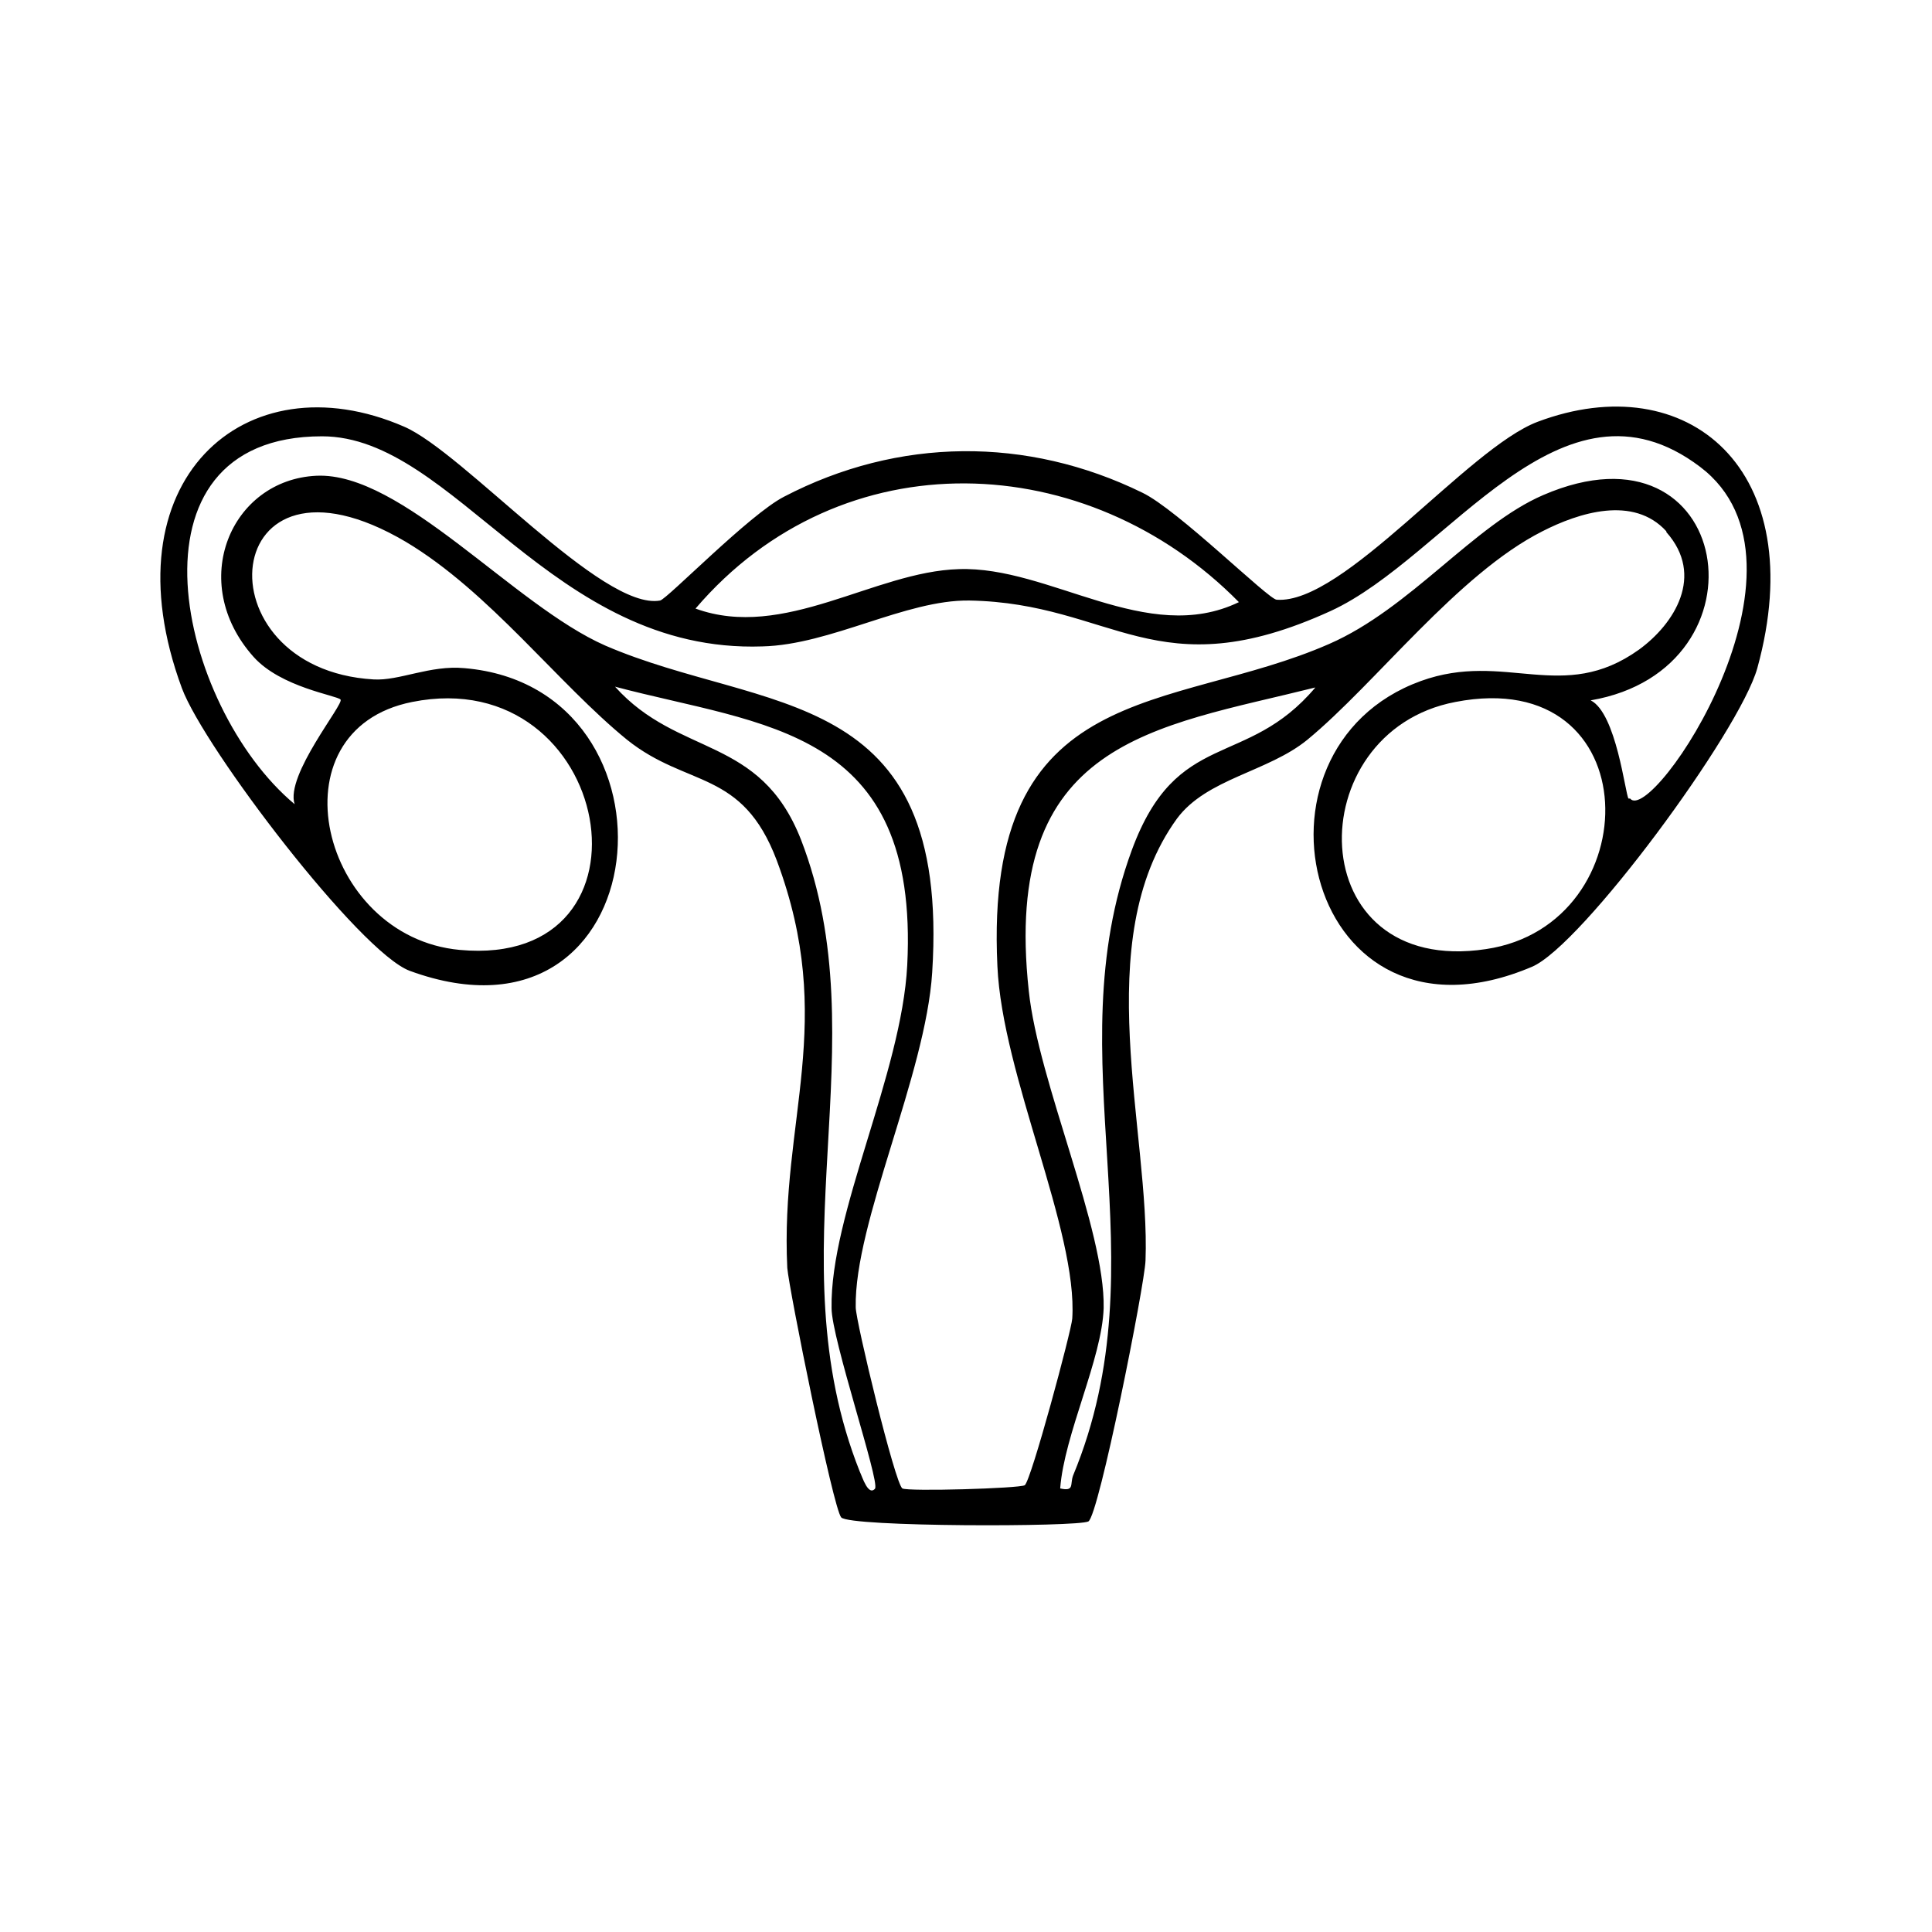 <?xml version="1.0" encoding="UTF-8"?>
<svg id="Layer_1" xmlns="http://www.w3.org/2000/svg" viewBox="0 0 24 24">
  <g id="u9kaln">
    <path d="M20.7,6.6c-.41-.45-1.09-.23-1.54,0-1.05.53-2.07,1.89-2.92,2.59-.49.4-1.25.48-1.62.98-1.1,1.52-.33,3.9-.39,5.49-.01.3-.58,3.17-.71,3.24-.14.07-2.96.07-3.07-.05-.1-.11-.65-2.84-.67-3.1-.09-1.84.62-3.05-.13-5.06-.43-1.14-1.11-.9-1.86-1.5-.86-.7-1.71-1.84-2.75-2.46-2.34-1.38-2.59,1.58-.4,1.71.32.02.7-.18,1.13-.14,2.83.24,2.43,4.9-.68,3.76-.62-.23-2.55-2.76-2.83-3.51-.95-2.57.78-4.11,2.76-3.25.74.32,2.46,2.29,3.18,2.16.09-.02,1.11-1.07,1.54-1.29,1.42-.74,3.02-.75,4.45-.05.44.21,1.57,1.33,1.67,1.33.83.06,2.37-1.88,3.24-2.21,1.86-.7,3.41.59,2.73,3.06-.22.79-2.18,3.45-2.8,3.71-2.8,1.19-3.72-2.7-1.38-3.55,1.05-.38,1.76.29,2.71-.39.44-.32.82-.92.34-1.46ZM20.25,9.92c.27.34,2.47-2.91.87-4.12-1.73-1.31-3.13,1.12-4.59,1.79-2.17.99-2.7-.1-4.49-.13-.79-.01-1.72.55-2.57.57-2.62.09-3.82-2.61-5.47-2.61-2.55,0-1.79,3.36-.34,4.57-.12-.36.62-1.25.57-1.3-.04-.05-.74-.15-1.08-.53-.83-.93-.28-2.2.78-2.25s2.45,1.61,3.59,2.11c1.97.85,4.29.46,4.06,4.06-.08,1.27-.97,3.11-.95,4.16,0,.17.49,2.2.58,2.25.07.04,1.45,0,1.52-.04.08-.06.58-1.92.59-2.07.07-1.09-.87-3.02-.93-4.38-.17-3.59,2.16-3.14,4.12-4,1.01-.44,1.8-1.48,2.66-1.85,2.36-1.02,2.86,2.16.59,2.55.32.16.43,1.17.47,1.22ZM15.39,7.48c-1.88-1.91-4.93-2.05-6.75.08,1.1.4,2.22-.46,3.27-.49,1.13-.04,2.34.96,3.48.41ZM10.87,18.49c.06-.09-.54-1.86-.54-2.24-.02-1.17.87-2.91.94-4.26.15-2.96-1.79-2.97-3.63-3.46.79.88,1.8.6,2.31,1.9.98,2.53-.34,5.16.73,7.85.03.06.11.33.2.2ZM16.34,8.54c-2,.5-3.9.65-3.56,3.77.12,1.14.95,2.96.93,3.94-.02.63-.49,1.57-.54,2.24.18.04.12-.05.16-.16,1.12-2.7-.23-5.16.73-7.77.56-1.52,1.42-1,2.28-2.02ZM5.12,8.72c-1.76.35-1.14,2.92.59,3.08,2.59.24,1.91-3.58-.59-3.08ZM18.08,8.72c-1.95.37-1.93,3.42.38,3.07,2.03-.3,2.04-3.54-.38-3.07Z"/>
  </g>
</svg>